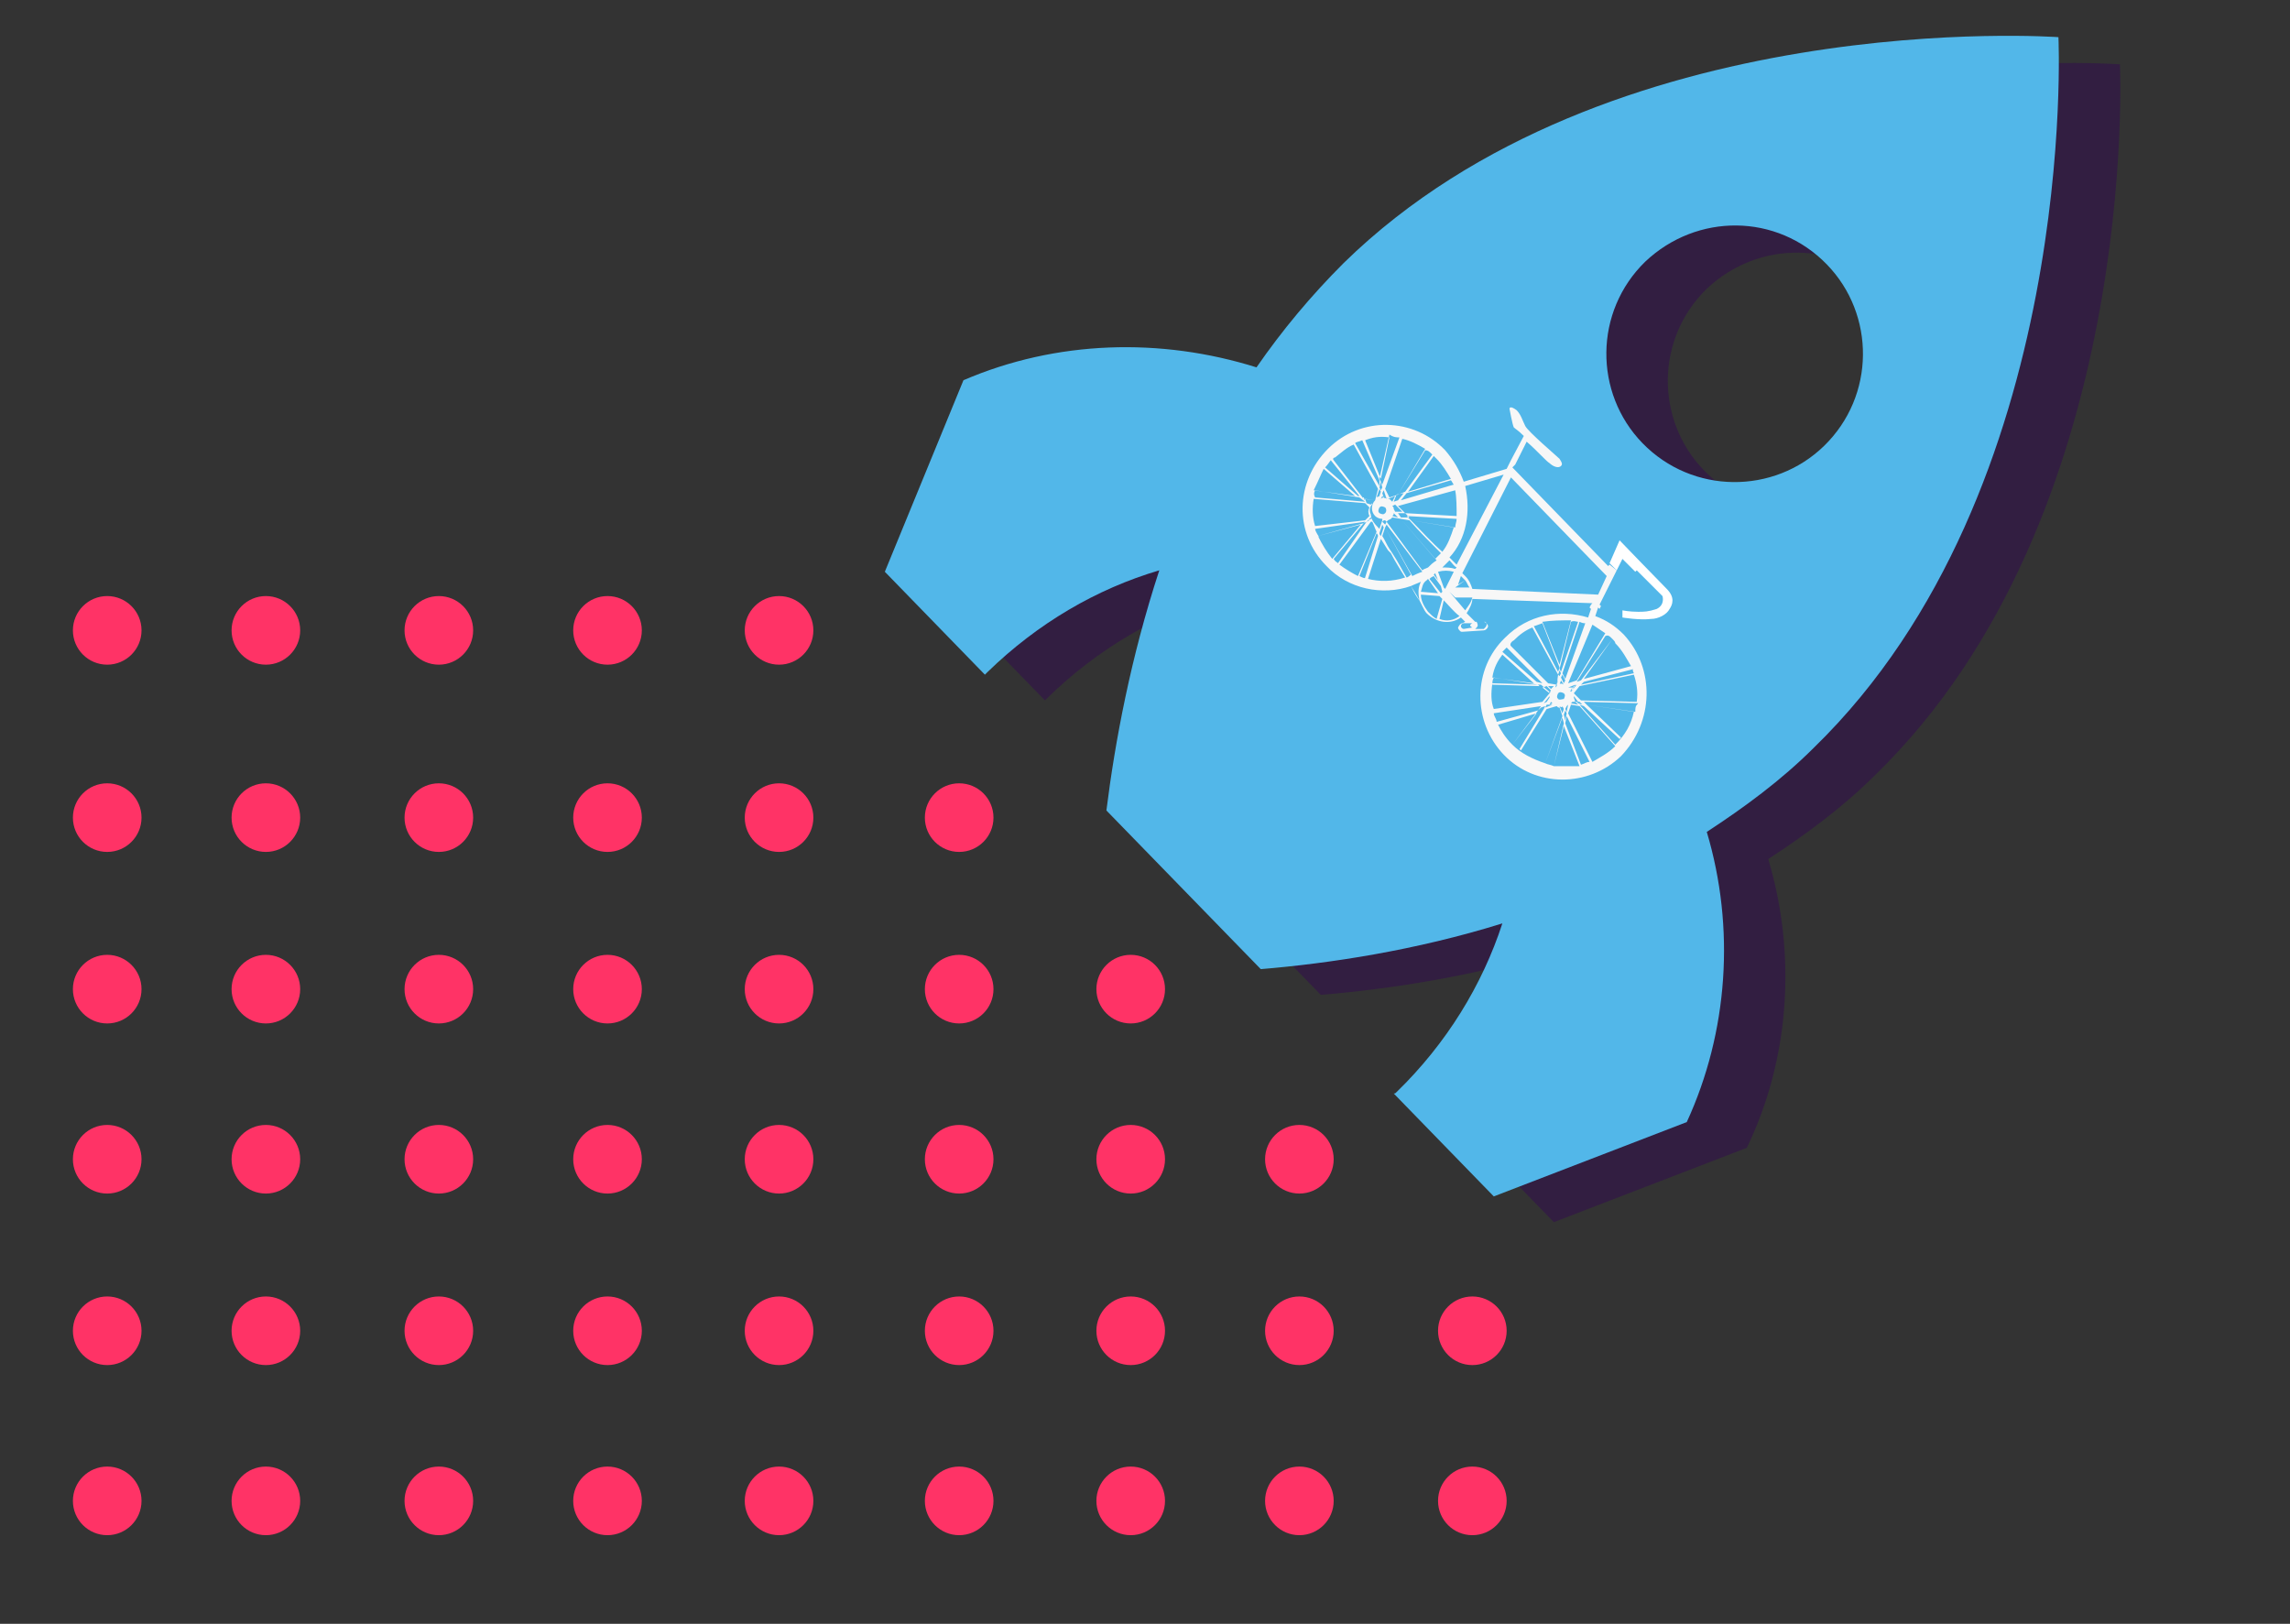 <?xml version="1.0" encoding="utf-8"?>
<!-- Generator: Adobe Illustrator 22.1.0, SVG Export Plug-In . SVG Version: 6.00 Build 0)  -->
<svg version="1.1" id="Laag_1" xmlns="http://www.w3.org/2000/svg" xmlns:xlink="http://www.w3.org/1999/xlink" x="0px" y="0px"
	 viewBox="0 0 160.2 113.6" style="enable-background:new 0 0 160.2 113.6;" xml:space="preserve">
<rect x="0" y="0" width="160.2" height="113.6" fill="#333333" stroke="none"/>
<style type="text/css">
	.st0{fill:#321E41;}
	.st1{fill:#52B7E9;}
	.st2{fill:#FF3366;}
	.st3{fill:#5DA77D;}
	.st4{fill:#92E1B7;}
	.st5{fill:#F7F7F7;}
	.st6{fill:#FFFFFF;}
</style>
<g>
	<g>
		<path class="st0" d="M123.7,60.1c2.6-1.7,5.2-3.6,7.5-5.9c18.6-18.1,17.1-49.7,17.1-49.7s-31.6-2.3-50.1,15.8
			c-2.3,2.3-4.3,4.7-6.1,7.3c-6.7-2.1-14-1.9-20.5,0.9l-5.5,13.3l7,7.2c0.1-0.1,0.1-0.1,0.2-0.2c3.5-3.4,7.6-5.8,12-7.1
			c-2,6.1-3.1,12-3.7,16.8l10.8,11.1c4.8-0.4,10.8-1.3,16.9-3.2c-1.4,4.3-3.9,8.4-7.4,11.8c-0.1,0.1-0.1,0.1-0.2,0.1l7,7.2l13.5-5.2
			C125.2,74.1,125.7,66.8,123.7,60.1z M132.1,20.4c3.4,3.5,3.4,9.2-0.2,12.7c-3.5,3.4-9.2,3.4-12.7-0.2c-3.4-3.5-3.4-9.2,0.2-12.7
			C123,16.8,128.6,16.8,132.1,20.4z"/>
	</g>
	<g>
	</g>
	<g>
	</g>
	<g>
	</g>
	<g>
	</g>
	<g>
	</g>
	<g>
	</g>
	<g>
	</g>
	<g>
	</g>
	<g>
	</g>
	<g>
	</g>
	<g>
	</g>
	<g>
	</g>
	<g>
	</g>
	<g>
	</g>
	<g>
	</g>
</g>
<g>
	<g>
		<path class="st1" d="M119.4,58.2c2.6-1.7,5.2-3.6,7.5-5.9c18.6-18.1,17.1-49.7,17.1-49.7S112.5,0.3,94,18.4
			c-2.3,2.3-4.3,4.7-6.1,7.3c-6.7-2.1-14-1.9-20.5,0.9L61.9,40l7,7.2c0.1-0.1,0.1-0.1,0.2-0.2c3.5-3.4,7.6-5.8,12-7.1
			c-2,6.1-3.1,12-3.7,16.8l10.8,11.1c4.8-0.4,10.8-1.3,16.9-3.2c-1.4,4.3-3.9,8.4-7.4,11.8c-0.1,0.1-0.1,0.1-0.2,0.1l7,7.2l13.5-5.2
			C120.9,72.2,121.4,64.9,119.4,58.2z M127.8,18.5c3.4,3.5,3.4,9.2-0.2,12.7c-3.5,3.4-9.2,3.4-12.7-0.2c-3.4-3.5-3.4-9.2,0.2-12.7
			C118.7,14.9,124.3,14.9,127.8,18.5z"/>
	</g>
	<g>
	</g>
	<g>
	</g>
	<g>
	</g>
	<g>
	</g>
	<g>
	</g>
	<g>
	</g>
	<g>
	</g>
	<g>
	</g>
	<g>
	</g>
	<g>
	</g>
	<g>
	</g>
	<g>
	</g>
	<g>
	</g>
	<g>
	</g>
	<g>
	</g>
</g>
<title>Asset 65</title>
<circle class="st2" cx="103" cy="93.1" r="2.4"/>
<circle class="st2" cx="103" cy="105" r="2.4"/>
<circle class="st2" cx="90.9" cy="81.1" r="2.4"/>
<circle class="st2" cx="90.9" cy="93.1" r="2.4"/>
<circle class="st2" cx="90.9" cy="105" r="2.4"/>
<circle class="st2" cx="79.1" cy="69.2" r="2.4"/>
<circle class="st2" cx="79.1" cy="81.1" r="2.4"/>
<circle class="st2" cx="79.1" cy="93.1" r="2.4"/>
<circle class="st2" cx="79.1" cy="105" r="2.4"/>
<circle class="st2" cx="67.1" cy="57.2" r="2.4"/>
<circle class="st2" cx="67.1" cy="69.2" r="2.4"/>
<circle class="st2" cx="67.1" cy="81.1" r="2.4"/>
<circle class="st2" cx="67.1" cy="93.1" r="2.4"/>
<circle class="st2" cx="67.1" cy="105" r="2.4"/>
<circle class="st2" cx="54.5" cy="44.1" r="2.4"/>
<circle class="st2" cx="54.5" cy="57.2" r="2.4"/>
<circle class="st2" cx="54.5" cy="69.2" r="2.4"/>
<circle class="st2" cx="54.5" cy="81.1" r="2.4"/>
<circle class="st2" cx="54.5" cy="93.1" r="2.4"/>
<circle class="st2" cx="54.5" cy="105" r="2.4"/>
<circle class="st2" cx="42.5" cy="44.1" r="2.4"/>
<circle class="st2" cx="42.5" cy="57.2" r="2.4"/>
<circle class="st2" cx="42.5" cy="69.2" r="2.4"/>
<circle class="st2" cx="42.5" cy="81.1" r="2.4"/>
<circle class="st2" cx="42.5" cy="93.1" r="2.4"/>
<circle class="st2" cx="42.5" cy="105" r="2.4"/>
<circle class="st2" cx="30.7" cy="44.1" r="2.4"/>
<circle class="st2" cx="30.7" cy="57.2" r="2.4"/>
<circle class="st2" cx="30.7" cy="69.2" r="2.4"/>
<circle class="st2" cx="30.7" cy="81.1" r="2.4"/>
<circle class="st2" cx="30.7" cy="93.1" r="2.4"/>
<circle class="st2" cx="30.7" cy="105" r="2.4"/>
<circle class="st2" cx="18.6" cy="44.1" r="2.4"/>
<circle class="st2" cx="18.6" cy="57.2" r="2.4"/>
<circle class="st2" cx="18.6" cy="69.2" r="2.4"/>
<circle class="st2" cx="18.6" cy="81.1" r="2.4"/>
<circle class="st2" cx="18.6" cy="93.1" r="2.4"/>
<circle class="st2" cx="18.6" cy="105" r="2.4"/>
<circle class="st2" cx="7.5" cy="44.1" r="2.4"/>
<circle class="st2" cx="7.5" cy="57.2" r="2.4"/>
<circle class="st2" cx="7.5" cy="69.2" r="2.4"/>
<circle class="st2" cx="7.5" cy="81.1" r="2.4"/>
<circle class="st2" cx="7.5" cy="93.1" r="2.4"/>
<circle class="st2" cx="7.5" cy="105" r="2.4"/>
<path class="st3" d="M102.8,11.6"/>
<path class="st4" d="M119.6,10.4"/>
<g>
	<path class="st5" d="M113.6,44.4c-0.6-0.6-1.2-1-2-1.3l0.2-0.6l0.1,0.1l0.1-0.2l-0.1-0.1l1.2-2.4l-0.5-0.4l-0.1,0.1l-6.7-6.9
		l0.2-0.2l0,0l0.8-1.6c0.7,0.6,1.4,1.4,1.6,1.5c0.2,0.2,0.6,0.4,0.8,0.2c0.1-0.1,0.1-0.2-0.1-0.5c-0.2-0.2-2.2-1.9-2.4-2.3
		c-0.2-0.4-0.3-0.8-0.6-1.1c-0.4-0.3-0.5-0.2-0.5-0.1c0,0,0.2,1.1,0.3,1.3c0.1,0.1,0.3,0.2,0.7,0.6l-0.9,1.7l0,0l-0.3,0.6l-3,0.9
		c-0.3-0.8-0.7-1.5-1.3-2.2c-2.2-2.3-5.9-2.4-8.2-0.1s-2.4,5.9-0.1,8.2c1.5,1.6,3.9,2.1,5.9,1.4c0.4,0.6,0.6,1,0.6,1
		s0.1,0.2,0.2,0.4c0.1,0.2,0.2,0.4,0.3,0.5c0.7,0.7,1.7,0.8,2.4,0.3c0.1,0.1,0.2,0.2,0.3,0.3l-0.2,0.1c-0.1,0-0.2,0.1-0.3,0.3
		c0,0.1,0.1,0.2,0.1,0.2c0.1,0.1,0.1,0.1,0.2,0.1l1.5-0.1c0.1,0,0.2-0.1,0.2-0.1c0.1-0.1,0.1-0.2,0.1-0.2c0-0.1-0.2-0.3-0.3-0.3
		l-0.6,0l-0.6-0.6c0.2-0.3,0.4-0.7,0.4-1l8.4,0.3l-0.1,0.1l0,0l-0.1,0.2l0.1,0.1l-0.2,0.6c-2-0.6-4.2-0.2-5.8,1.4
		c-2.3,2.2-2.3,5.9-0.1,8.2c2.2,2.3,5.9,2.3,8.2,0.1C115.7,50.5,115.8,46.8,113.6,44.4z M103.8,43.5l0.1,0c0.1,0.1,0.1,0.1,0.1,0.2
		c0,0,0,0.1-0.1,0.2c-0.1,0.1-0.1,0.1-0.1,0.1l-0.6,0l0.1-0.1c0.1-0.1,0.1-0.2,0-0.4l0,0L103.8,43.5z M103,43.9L103,43.9l-0.6,0.1
		c-0.1,0-0.2-0.1-0.2-0.2c0-0.1,0.1-0.2,0.2-0.2l0.6,0C102.8,43.7,102.8,43.8,103,43.9z M101.9,36.1l-3.6-0.2
		c-0.2-0.2-0.4-0.4-0.5-0.5l0,0l4-1.1C101.9,34.8,101.9,35.5,101.9,36.1z M95.8,36.4L95.8,36.4l-0.2,0.1l0.1-0.1L95.8,36.4z
		 M95.7,36.4l0.2-0.2c0,0,0.1,0.1,0,0.1l0,0L95.7,36.4z M95.9,36c-0.1-0.2-0.1-0.4,0-0.6l0,0c0.1-0.1,0.1-0.2,0.1-0.2l0.1-0.1
		c0.1-0.1,0.1-0.1,0.1-0.1c0.4-0.3,0.8-0.3,1.1,0c0,0,0.1,0.1,0.1,0.1l0,0l0,0l0,0l-0.1-0.1l0,0c-0.3-0.3-0.8-0.3-1.1,0
		c-0.3,0.3-0.3,0.8,0,1.1c0.1,0.1,0.3,0.2,0.5,0.2l0,0.1l-0.2,0.6C96.1,36.6,95.9,36.3,95.9,36z M95.5,34.9l0.7,0.1c0,0,0,0-0.1,0.1
		s-0.1,0.1-0.2,0.2l-0.3-0.1L95.5,34.9z M95.5,35l-0.2-0.2l0.1,0L95.5,35z M95.9,35.3L95.9,35.3l-0.2-0.1L95.9,35.3z M96.5,34.2
		l0.1,0.2l-0.1,0.3c-0.1,0.1-0.1,0-0.2,0.1L96.5,34.2z M96.5,34.1l0.1-0.4l0.1,0.4l-0.1,0.2L96.5,34.1z M96.7,34.5l0.1-0.2l0.2,0.6
		c-0.1-0.1-0.1,0-0.2-0.1L96.7,34.5z M96.8,34.8c0,0-0.1,0-0.2,0.1l0.1-0.2L96.8,34.8z M97.5,35.1L97.5,35.1l0.2-0.5l0.5-0.1
		L97.8,35L97.5,35.1z M96.9,35.9c-0.1,0.1-0.2,0.1-0.4,0c-0.1-0.1-0.1-0.2,0-0.4c0.1-0.1,0.2-0.1,0.4,0C97,35.6,97,35.8,96.9,35.9z
		 M97.4,35.1c-0.1-0.1-0.1-0.1-0.1-0.1c-0.1-0.1-0.1-0.1-0.2-0.1l0.5-0.2L97.4,35.1z M97.5,35.6c0-0.1,0-0.1-0.1-0.2l0.2-0.1
		c0.1,0.1,0.3,0.3,0.5,0.5l-0.5,0L97.5,35.6z M97.6,35.8L97.6,35.8C97.5,35.8,97.5,35.8,97.6,35.8L97.6,35.8z M96.7,36.7l0.1,0.2
		l-0.2,0.6c-0.1-0.1-0.1-0.2-0.1-0.2L96.7,36.7z M96.7,36.5L96.7,36.5c0.1-0.1,0.1-0.1,0.2-0.1l0.1,0.1l-0.1,0.2L96.7,36.5z
		 M97.6,36l0.2,0.2l-0.4-0.1c0.1-0.1,0.1-0.1,0.1-0.2L97.6,36z M97.8,35.9l0.5,0c0.1,0.1,0.2,0.2,0.3,0.3L98,36.2L97.8,35.9z
		 M98.6,36.4L98.6,36.4c0.7,0.8,1.5,1.6,2.2,2.3c-0.1,0.1-0.2,0.2-0.4,0.4L98,36.3L98.6,36.4z M98.7,36.4l3,0.5
		c-0.2,0.6-0.4,1.2-0.8,1.7C100.2,38,99.4,37.1,98.7,36.4z M98.7,36.4c-0.1-0.1-0.2-0.2-0.3-0.3l3.5,0.2c0,0.2-0.1,0.4-0.1,0.6
		L98.7,36.4z M101.7,33.9L98,35l0.4-0.5l3.1-0.9C101.6,33.7,101.6,33.8,101.7,33.9z M100.5,32.1c0.4,0.4,0.7,0.9,1,1.4l-3,0.9
		l1.8-2.5C100.3,31.9,100.4,32,100.5,32.1z M100.2,31.8l-1.9,2.6l-0.5,0.2l1.9-3.1C99.9,31.5,100,31.6,100.2,31.8z M99.7,31.4
		l-1.9,3.2l-0.6,0.2l-0.3-0.6l1.2-3.5C98.6,30.8,99.2,31.1,99.7,31.4z M97.9,30.6l-1.2,3.3l-0.2-0.4l0.7-3.1
		C97.5,30.6,97.7,30.6,97.9,30.6z M97.2,30.6l-0.6,2.9l-1.1-2.7C96,30.6,96.5,30.5,97.2,30.6z M95.3,30.8l1.2,2.8L96.5,34L94.8,31
		C94.9,30.9,95.1,30.9,95.3,30.8z M93.4,32c0.4-0.3,0.8-0.7,1.3-0.9l1.7,3.1l-0.2,0.8l-0.8-0.1l-2.1-2.7C93.2,32.1,93.3,32,93.4,32z
		 M93.1,32.2l2,2.5l-0.1,0l-2.3-2l0,0C92.9,32.5,93,32.3,93.1,32.2z M92.6,32.8l2.2,1.9l-2.9-0.4C92.2,33.7,92.4,33.2,92.6,32.8z
		 M92,34.3l3.1,0.5l0.4,0.3L92,34.8C91.9,34.6,91.9,34.5,92,34.3z M91.9,34.9l3.6,0.3l0.2,0.2l0,0l0.1,0.1c-0.1,0.2-0.1,0.4,0,0.6
		l0,0l-0.3,0.3L92,36.8C91.8,36.2,91.8,35.5,91.9,34.9z M92,37l3.5-0.5l-0.1,0.1l-3.2,0.9l0.1,0.1C92.1,37.3,92,37.1,92,37z
		 M92.2,37.5l3-0.8l-2,2.4C92.8,38.6,92.5,38.1,92.2,37.5z M93.3,39.1l2.1-2.5l0.2-0.1l-2,2.9C93.5,39.3,93.4,39.3,93.3,39.1z
		 M93.7,39.5l2.2-3l0.1,0c0.1,0.2,0.2,0.5,0.3,0.7L95,40.3C94.6,40.1,94.1,39.8,93.7,39.5z M95.1,40.3l1.2-3
		c0.1,0.1,0.1,0.2,0.1,0.2l-0.9,2.9l0,0C95.5,40.5,95.3,40.4,95.1,40.3z M95.7,40.5l0.9-2.8c0.2,0.3,0.3,0.5,0.5,0.8l0.2,0.2
		c0.3,0.6,0.7,1.2,1,1.7C97.4,40.7,96.5,40.7,95.7,40.5z M98.4,40.4c-0.3-0.5-0.6-1.1-1-1.7l-0.2-0.3c-0.2-0.3-0.3-0.6-0.5-0.9
		l0.2-0.6l1.8,3.3C98.5,40.4,98.4,40.4,98.4,40.4z M98.8,40.3l-1.9-3.4l0.1-0.2l2.5,3.3C99.2,40.1,99,40.2,98.8,40.3z M99.5,39.9
		L97,36.5l0.1-0.1l0.2-0.1l2.6,3.4C99.7,39.8,99.6,39.8,99.5,39.9z M99.9,39.7l-2.6-3.4l0,0l0.1-0.1l0.6,0.1l2.5,2.9l0,0
		C100.2,39.4,100.1,39.5,99.9,39.7z M102.5,34l2.7-0.8l0.2-0.4l-3.5,6.7c-0.1-0.1-0.3-0.3-0.5-0.5C102.6,37.7,102.9,35.8,102.5,34z
		 M101.3,41.3L101.3,41.3L101.3,41.3c-0.1-0.1-0.1-0.1-0.2-0.1l-0.1-0.1l-0.4-1.1l0,0c0.4-0.1,0.7-0.1,1.1,0l-0.6,1.2l0.1,0.1
		L101.3,41.3L101.3,41.3z M102.2,40.3c0.1,0.1,0.1,0.1,0.2,0.2c0,0,0,0,0.1,0.1l-0.5,0.3L102.2,40.3z M100,40.5
		c0.1-0.1,0.1-0.1,0.3-0.2l0.5,0.7l0.1,0.4c-0.1,0.1-0.1,0.1-0.1,0.1L100,40.5z M100.6,41.5l-1.2-0.1c0.1-0.3,0.1-0.6,0.4-0.8
		c0.1-0.1,0.1-0.1,0.1-0.1L100.6,41.5z M100.3,40.2c0.1-0.1,0.1-0.1,0.1-0.1l0.2,0.5L100.3,40.2z M100.9,39.7
		c0.2-0.2,0.3-0.3,0.5-0.5c0.2,0.2,0.3,0.4,0.5,0.5l-0.1,0.1C101.5,39.7,101.2,39.7,100.9,39.7z M98.7,41c0.2-0.1,0.5-0.2,0.7-0.3
		c-0.2,0.4-0.2,0.8-0.1,1.3C99.2,41.9,99,41.6,98.7,41z M99.9,42.8c-0.3-0.4-0.5-0.8-0.5-1.2l1.3,0.1c0,0,0.1,0.1,0.2,0.2l-0.4,1.4
		C100.3,43.2,100.1,43,99.9,42.8z M100.7,43.3L101,42c0.3,0.3,0.7,0.8,1.1,1.1C101.7,43.4,101.2,43.5,100.7,43.3z M102.5,42.7
		l-1.1-1.3l0,0l0.1,0.1l0.3,0.3l1.2,0C102.9,42.2,102.7,42.4,102.5,42.7z M101.8,41.1l0.7-0.5c0.1,0.1,0.2,0.4,0.3,0.5L101.8,41.1z
		 M103,41.2c-0.1-0.3-0.2-0.6-0.5-0.9c-0.1-0.1-0.1-0.1-0.2-0.2l3.4-6.7l6.7,6.9l-0.6,1.3L103,41.2z M113,52.1l-2.5-2.8l0.3,0.1
		l2.5,2.3l0.1-0.1l-2.4-2.3l3.3,0.5C114.1,50.7,113.7,51.4,113,52.1z M110,48.9L110,48.9L110,48.9L110,48.9z M109.4,49.5L109.4,49.5
		C109.5,49.4,109.5,49.4,109.4,49.5L109.4,49.5z M110.1,48.8l0-0.1l0.3,0.4l-0.2,0L110.1,48.8z M109.3,49.4l0.1,0.2l-0.1,0.3
		l-0.2-0.5C109.2,49.5,109.3,49.5,109.3,49.4z M109.5,49.7l0.1,0.2l-0.1,0.5l-0.1-0.4L109.5,49.7z M109.5,49.6l0.1-0.2
		c0.1-0.1,0.1-0.1,0.1-0.1l-0.1,0.5L109.5,49.6z M109.9,49.2c0.1-0.1,0.1-0.1,0.1-0.1l0.2,0l0.2,0.2L109.9,49.2z M110.3,49.1l0.2,0
		l0.2,0.2l-0.3-0.1L110.3,49.1z M114.4,49.8l-3.4-0.5l-0.2-0.2l3.8,0.1C114.4,49.4,114.4,49.5,114.4,49.8z M114.5,49.1l-3.9-0.1
		l-0.5-0.5l0.4-0.5l3.8-0.8C114.5,47.8,114.6,48.4,114.5,49.1z M108.1,49.4l-0.1,0.2l-0.4,0.1l0.2-0.2L108.1,49.4z M108,49.2
		l0.4-0.5l0,0.1l-0.2,0.3L108,49.2z M108.4,49.3l0.1-0.2c0.1,0.1,0.1,0.1,0.1,0.1L108.4,49.3z M108.6,49.3L108.6,49.3l-0.5,0.2
		l0.1-0.2L108.6,49.3z M109,48.9c-0.1-0.1-0.1-0.2,0-0.4c0.1-0.1,0.2-0.1,0.4,0c0.1,0.1,0.1,0.2,0,0.4C109.3,48.9,109.1,49,109,48.9
		z M110.1,48.1l-0.1,0.2c-0.1-0.1-0.1-0.1-0.1-0.1l0,0L110.1,48.1z M110.3,47.7l0.2-0.1L110.3,47.7l-0.1,0.1L110.3,47.7z
		 M109.7,48.1L109.7,48.1l0.5-0.2l-0.1,0.2L109.7,48.1z M110.1,48l0.2-0.1l-0.4,0.5c0,0-0.1-0.1,0-0.1L110.1,48z M114.3,47.1
		l-3.7,0.8l0.2-0.2l3.5-0.9C114.2,46.8,114.2,46.9,114.3,47.1z M113,45c0.5,0.5,0.8,1.1,1.1,1.6l-3.3,0.9l2-2.8
		C112.9,44.8,113,44.9,113,45z M112.8,44.7l-2.2,2.9l-0.3,0.1l2-3.2C112.5,44.4,112.6,44.5,112.8,44.7z M112.3,44.3l-2,3.3l-0.6,0.2
		l1.7-4.1C111.7,43.9,112,44.1,112.3,44.3z M108.2,48l0.3,0.3c-0.1,0.1,0,0.1-0.1,0.2l-0.5-0.4L108.2,48z M107.7,47.9L107.7,47.9
		l0.4,0l0,0L107.7,47.9z M109,47.5l-0.1,0.5c0,0,0,0-0.1,0.1l0,0l0,0L109,47.5L109,47.5z M109,47.2l0.1-0.3l0.1,0.2l-0.1,0.2
		L109,47.2z M109.3,47.2l0.2,0.4l-0.1,0.2l-0.2-0.4L109.3,47.2z M108.5,48.2l-0.2-0.2l0.4,0l-0.1,0.1
		C108.6,48.1,108.6,48.1,108.5,48.2z M109.1,47.9l0.1-0.3l0.2,0.3l0.1-0.1l-0.1,0.1C109.3,47.8,109.1,47.8,109.1,47.9z M110.9,43.6
		l-1.4,3.9l-0.2-0.4l1.2-3.6C110.7,43.6,110.8,43.6,110.9,43.6z M110.4,43.5l-1.2,3.5l-0.1-0.2l0.8-3.3
		C110.1,43.4,110.3,43.5,110.4,43.5z M109.9,43.4l-0.8,3.1l-1.2-3C108.6,43.4,109.2,43.4,109.9,43.4z M107.9,43.6l1.2,3.1L109,47
		l-1.7-3.2C107.4,43.8,107.6,43.7,107.9,43.6z M105.9,44.8c0.4-0.4,0.8-0.7,1.3-0.9l1.8,3.3l-0.1,0.7l-0.6-0.1l-2.6-2.6
		C105.6,45.1,105.7,44.9,105.9,44.8z M105.4,45.3l2.5,2.5l-0.4-0.1l-2.4-2.1C105.2,45.5,105.3,45.4,105.4,45.3z M105.1,45.8l2.2,2
		l-2.9-0.4C104.5,46.7,104.8,46.2,105.1,45.8z M104.5,47.4l3.1,0.5l0.1,0.1l-3.3-0.1C104.4,47.7,104.4,47.6,104.5,47.4z M104.4,47.8
		L104.4,47.8l3.4,0.1l0.6,0.5c0,0-0.1,0.1,0,0.1l-0.5,0.6l-3.4,0.5C104.3,49.1,104.3,48.5,104.4,47.8z M104.5,49.9l3.3-0.5l-0.2,0.3
		l-2.9,0.8C104.7,50.3,104.5,50.1,104.5,49.9z M104.8,50.7l2.7-0.8l-1.7,2.2C105.3,51.6,105,51.1,104.8,50.7z M105.8,52.1l1.8-2.4
		l0.4-0.1l-1.7,2.8l0.1,0.1l1.8-2.9l0.7-0.2l0,0c0.1,0.1,0.1,0.1,0.2,0.1l0.2,0.6l-1.2,3.3C107.2,53.1,106.4,52.7,105.8,52.1z
		 M108.1,53.4l1.2-3.2l0.1,0.4l-0.7,3C108.5,53.5,108.3,53.5,108.1,53.4z M108.7,53.6l0.7-2.8l1.1,2.8
		C109.9,53.6,109.3,53.6,108.7,53.6z M110.6,53.5l-1.1-2.9l0.1-0.5l1.6,3.2C111,53.3,110.9,53.4,110.6,53.5z M109.7,49.9l0.2-0.6
		l0.6,0.1l2.5,2.8l0.1-0.1c0,0,0,0-0.1,0.1c-0.5,0.5-1.1,0.8-1.6,1.1L109.7,49.9z"/>
	<path class="st6" d="M113.1,39.9l0.4-0.8l0.9,0.9l0.1-0.1l1.8,1.8c0,0,0.2,0.6-0.4,0.9c-0.6,0.2-0.9,0.2-1.3,0.2
		c-0.6,0-1.1-0.1-1.1-0.1l0,0.5c0,0,1.2,0.2,2,0.1c0.5,0,1.1-0.3,1.3-0.7c0.2-0.3,0.4-0.8-0.2-1.4c-0.6-0.6-3.3-3.4-3.3-3.4
		l-0.7,1.6L113.1,39.9z"/>
</g>
</svg>
